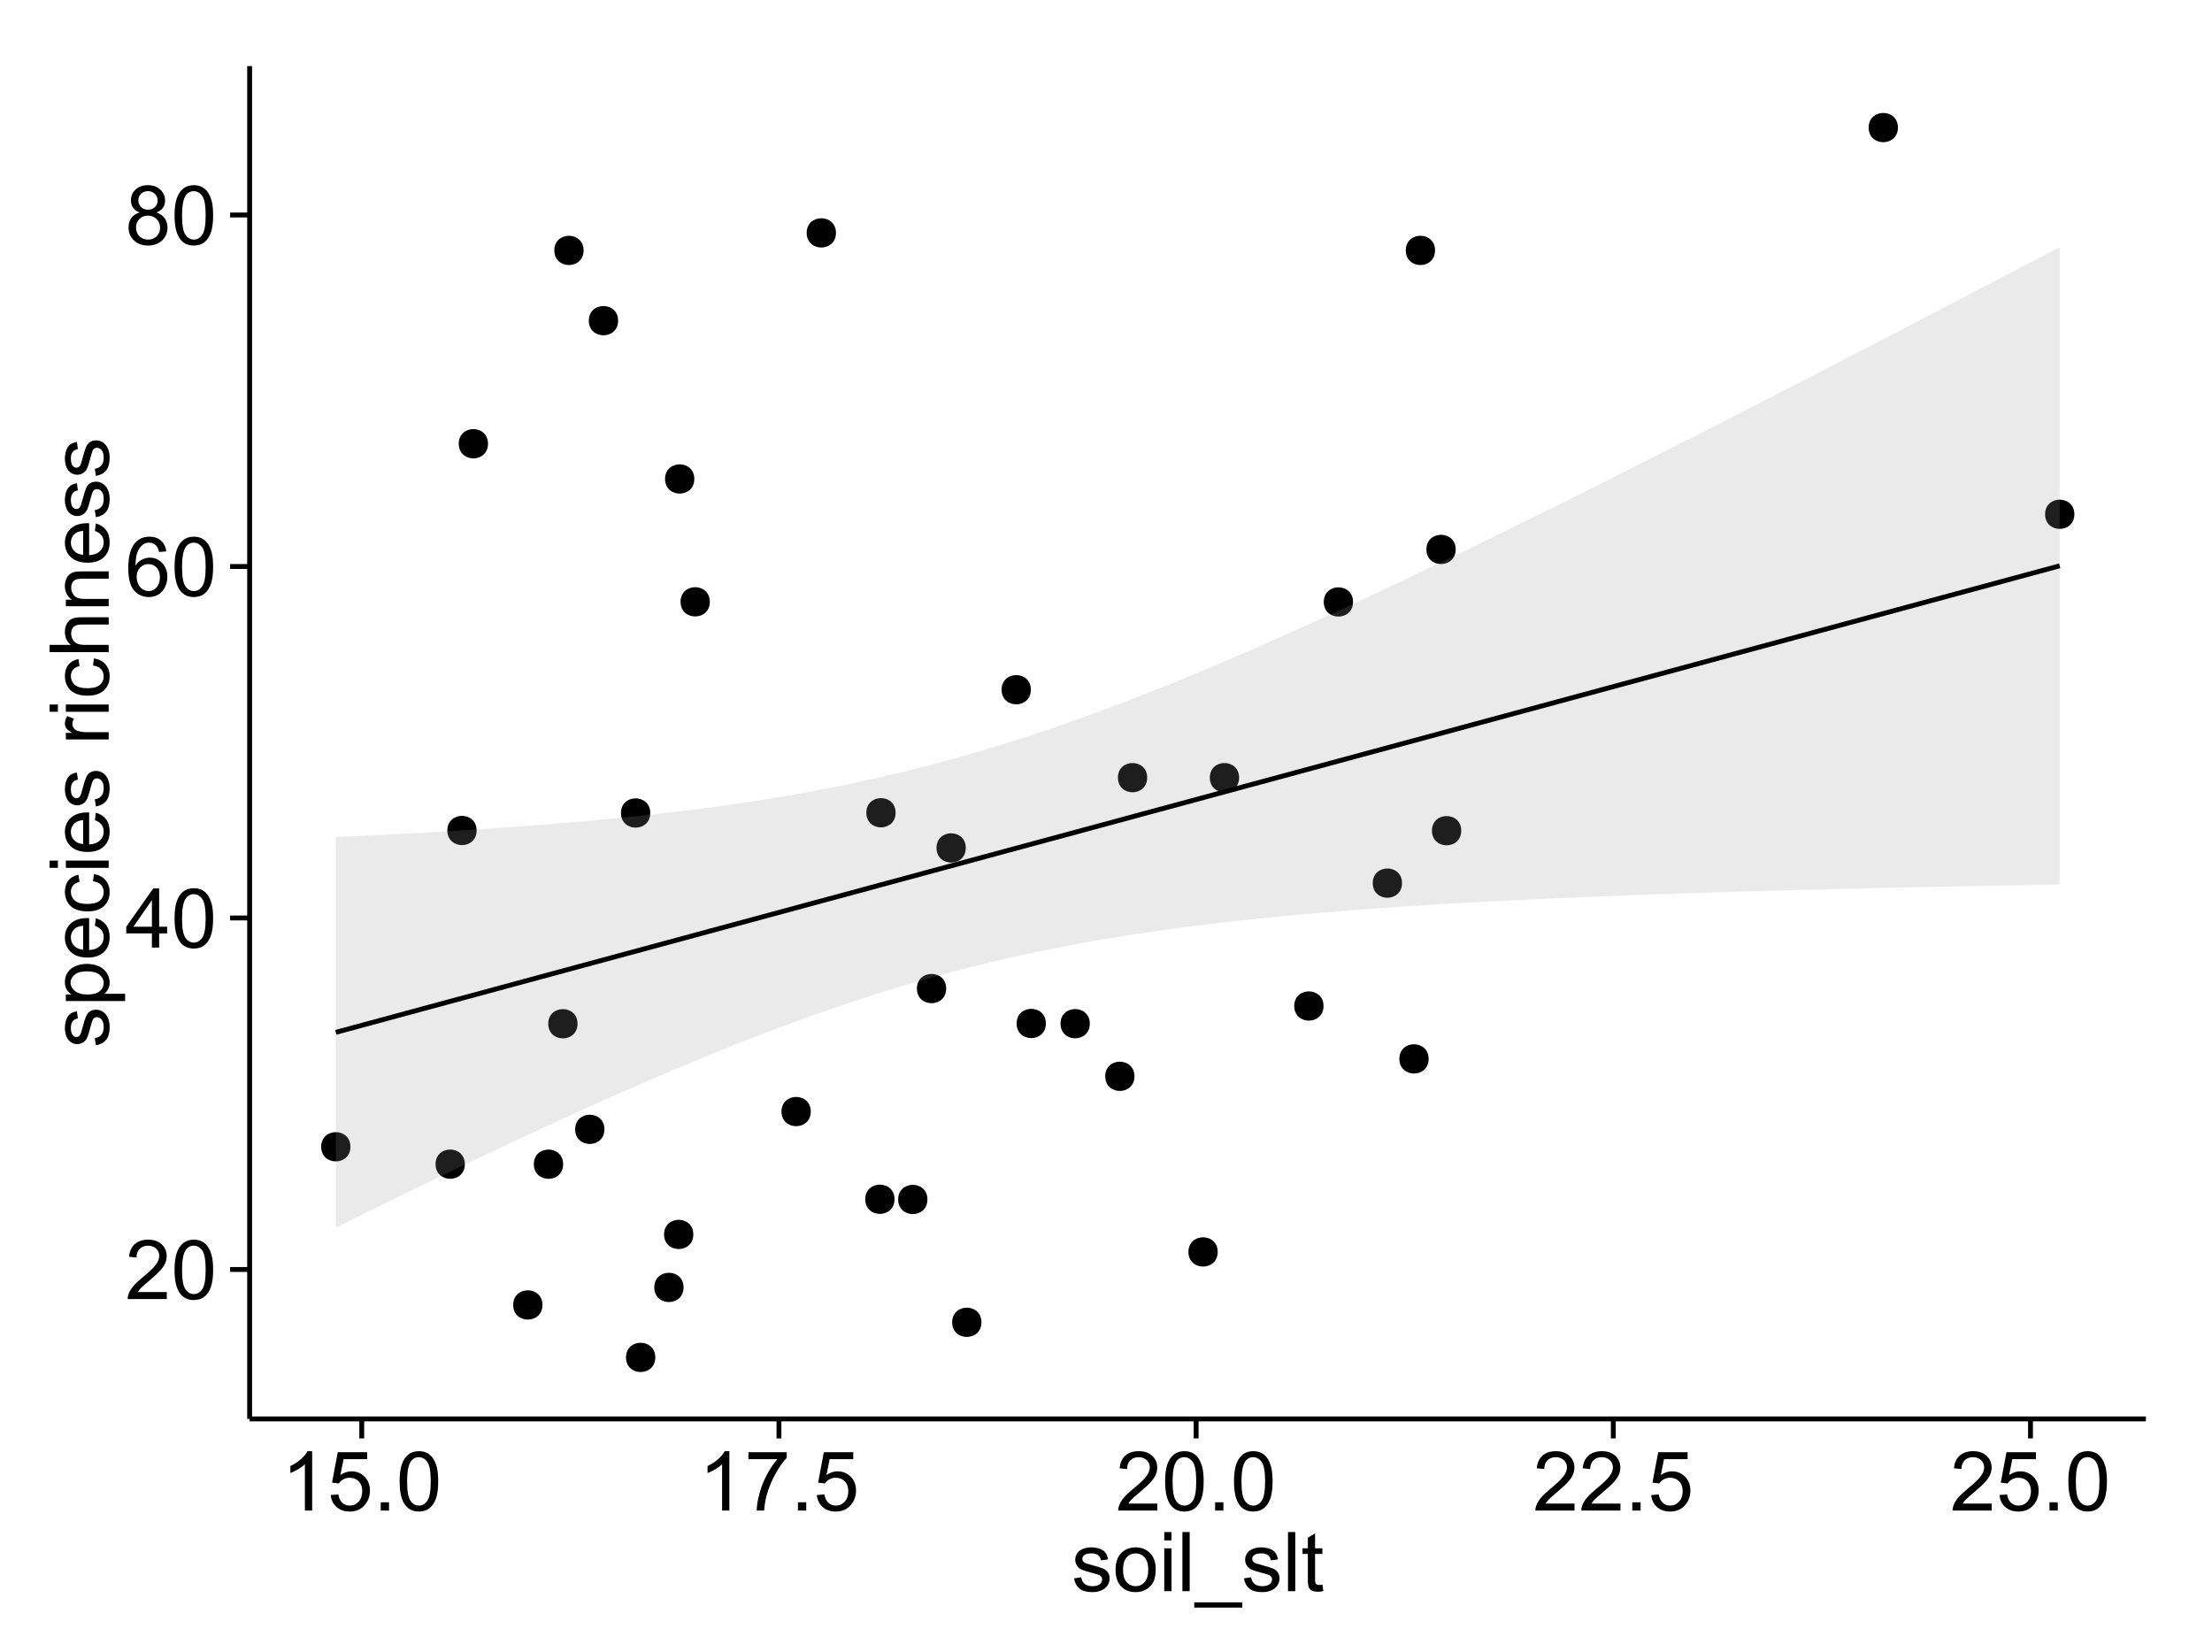<?xml version="1.0" encoding="UTF-8"?>
<svg xmlns="http://www.w3.org/2000/svg" xmlns:xlink="http://www.w3.org/1999/xlink" width="482pt" height="360pt" viewBox="0 0 482 360" version="1.1">
<defs>
<g>
<symbol overflow="visible" id="glyph0-0">
<path style="stroke:none;" d="M 9.062 -1.52 L 9.062 0 L 0.547 0 C 0.531 -0.379 0.594 -0.742 0.73 -1.098 C 0.945 -1.676 1.293 -2.25 1.77 -2.812 C 2.246 -3.375 2.934 -4.023 3.84 -4.766 C 5.238 -5.906 6.188 -6.816 6.68 -7.492 C 7.172 -8.16 7.418 -8.793 7.418 -9.395 C 7.418 -10.02 7.191 -10.551 6.746 -10.98 C 6.293 -11.41 5.711 -11.625 4.992 -11.629 C 4.23 -11.625 3.621 -11.395 3.164 -10.941 C 2.703 -10.48 2.469 -9.848 2.469 -9.043 L 0.844 -9.211 C 0.953 -10.422 1.371 -11.344 2.102 -11.984 C 2.824 -12.617 3.801 -12.938 5.027 -12.938 C 6.262 -12.938 7.238 -12.594 7.961 -11.91 C 8.68 -11.223 9.039 -10.371 9.043 -9.359 C 9.039 -8.84 8.934 -8.336 8.727 -7.84 C 8.512 -7.34 8.164 -6.812 7.676 -6.266 C 7.188 -5.711 6.375 -4.957 5.238 -4 C 4.285 -3.199 3.676 -2.66 3.41 -2.379 C 3.141 -2.094 2.918 -1.805 2.742 -1.52 Z M 9.062 -1.52 "/>
</symbol>
<symbol overflow="visible" id="glyph0-1">
<path style="stroke:none;" d="M 0.746 -6.355 C 0.742 -7.875 0.898 -9.102 1.215 -10.031 C 1.527 -10.961 1.996 -11.676 2.613 -12.18 C 3.23 -12.684 4.008 -12.938 4.949 -12.938 C 5.637 -12.938 6.242 -12.797 6.766 -12.52 C 7.285 -12.238 7.715 -11.836 8.059 -11.316 C 8.395 -10.789 8.664 -10.152 8.859 -9.398 C 9.051 -8.645 9.145 -7.629 9.148 -6.355 C 9.145 -4.84 8.992 -3.617 8.684 -2.691 C 8.371 -1.762 7.906 -1.047 7.289 -0.539 C 6.672 -0.035 5.891 0.215 4.949 0.219 C 3.703 0.215 2.727 -0.227 2.023 -1.117 C 1.168 -2.188 0.742 -3.934 0.746 -6.355 Z M 2.375 -6.355 C 2.371 -4.234 2.621 -2.824 3.117 -2.129 C 3.609 -1.426 4.219 -1.078 4.949 -1.082 C 5.672 -1.078 6.281 -1.43 6.781 -2.137 C 7.273 -2.836 7.523 -4.242 7.523 -6.355 C 7.523 -8.473 7.273 -9.883 6.781 -10.582 C 6.281 -11.277 5.664 -11.625 4.93 -11.629 C 4.199 -11.625 3.621 -11.316 3.191 -10.703 C 2.645 -9.918 2.371 -8.469 2.375 -6.355 Z M 2.375 -6.355 "/>
</symbol>
<symbol overflow="visible" id="glyph0-2">
<path style="stroke:none;" d="M 5.82 0 L 5.82 -3.086 L 0.227 -3.086 L 0.227 -4.535 L 6.109 -12.883 L 7.398 -12.883 L 7.398 -4.535 L 9.141 -4.535 L 9.141 -3.086 L 7.398 -3.086 L 7.398 0 Z M 5.82 -4.535 L 5.82 -10.344 L 1.785 -4.535 Z M 5.82 -4.535 "/>
</symbol>
<symbol overflow="visible" id="glyph0-3">
<path style="stroke:none;" d="M 8.957 -9.73 L 7.383 -9.605 C 7.242 -10.223 7.043 -10.676 6.785 -10.961 C 6.355 -11.41 5.828 -11.637 5.203 -11.637 C 4.695 -11.637 4.25 -11.496 3.875 -11.215 C 3.375 -10.852 2.984 -10.32 2.695 -9.625 C 2.406 -8.926 2.258 -7.934 2.25 -6.645 C 2.629 -7.223 3.094 -7.652 3.645 -7.938 C 4.195 -8.215 4.773 -8.355 5.379 -8.359 C 6.434 -8.355 7.328 -7.969 8.07 -7.195 C 8.809 -6.418 9.18 -5.414 9.184 -4.184 C 9.18 -3.371 9.008 -2.617 8.66 -1.926 C 8.312 -1.23 7.832 -0.699 7.227 -0.332 C 6.613 0.035 5.922 0.215 5.148 0.219 C 3.828 0.215 2.754 -0.266 1.922 -1.234 C 1.09 -2.199 0.672 -3.797 0.676 -6.031 C 0.672 -8.516 1.133 -10.328 2.055 -11.461 C 2.855 -12.445 3.938 -12.938 5.301 -12.938 C 6.312 -12.938 7.141 -12.652 7.789 -12.086 C 8.434 -11.516 8.824 -10.73 8.957 -9.73 Z M 2.496 -4.176 C 2.496 -3.629 2.609 -3.105 2.844 -2.609 C 3.07 -2.109 3.395 -1.73 3.812 -1.473 C 4.227 -1.207 4.664 -1.078 5.125 -1.082 C 5.789 -1.078 6.363 -1.348 6.844 -1.891 C 7.324 -2.426 7.562 -3.156 7.566 -4.086 C 7.562 -4.973 7.328 -5.676 6.855 -6.191 C 6.379 -6.703 5.781 -6.961 5.062 -6.961 C 4.348 -6.961 3.738 -6.703 3.242 -6.191 C 2.742 -5.676 2.496 -5.004 2.496 -4.176 Z M 2.496 -4.176 "/>
</symbol>
<symbol overflow="visible" id="glyph0-4">
<path style="stroke:none;" d="M 3.18 -6.988 C 2.52 -7.227 2.035 -7.57 1.723 -8.016 C 1.406 -8.461 1.246 -8.992 1.25 -9.617 C 1.246 -10.551 1.582 -11.34 2.258 -11.98 C 2.93 -12.617 3.828 -12.938 4.949 -12.938 C 6.07 -12.938 6.977 -12.609 7.664 -11.957 C 8.348 -11.301 8.688 -10.504 8.691 -9.57 C 8.688 -8.969 8.531 -8.449 8.219 -8.012 C 7.902 -7.566 7.426 -7.227 6.793 -6.988 C 7.582 -6.727 8.184 -6.309 8.598 -5.738 C 9.008 -5.16 9.215 -4.477 9.219 -3.684 C 9.215 -2.578 8.828 -1.652 8.051 -0.906 C 7.27 -0.156 6.242 0.215 4.977 0.219 C 3.699 0.215 2.676 -0.156 1.898 -0.91 C 1.117 -1.66 0.727 -2.602 0.73 -3.727 C 0.727 -4.562 0.938 -5.262 1.367 -5.832 C 1.789 -6.395 2.395 -6.781 3.18 -6.988 Z M 2.867 -9.668 C 2.863 -9.059 3.059 -8.559 3.453 -8.172 C 3.844 -7.785 4.355 -7.594 4.984 -7.594 C 5.59 -7.594 6.09 -7.785 6.48 -8.168 C 6.871 -8.551 7.066 -9.02 7.066 -9.578 C 7.066 -10.156 6.863 -10.645 6.465 -11.043 C 6.059 -11.438 5.559 -11.637 4.965 -11.637 C 4.359 -11.637 3.859 -11.441 3.465 -11.055 C 3.062 -10.668 2.863 -10.207 2.867 -9.668 Z M 2.355 -3.719 C 2.355 -3.262 2.461 -2.824 2.676 -2.406 C 2.887 -1.98 3.203 -1.652 3.629 -1.426 C 4.047 -1.191 4.504 -1.078 4.992 -1.082 C 5.746 -1.078 6.367 -1.32 6.863 -1.809 C 7.352 -2.293 7.598 -2.91 7.602 -3.664 C 7.598 -4.422 7.344 -5.055 6.84 -5.555 C 6.332 -6.051 5.699 -6.297 4.938 -6.301 C 4.191 -6.297 3.574 -6.051 3.09 -5.562 C 2.598 -5.066 2.355 -4.453 2.355 -3.719 Z M 2.355 -3.719 "/>
</symbol>
<symbol overflow="visible" id="glyph0-5">
<path style="stroke:none;" d="M 6.707 0 L 5.125 0 L 5.125 -10.082 C 4.742 -9.715 4.242 -9.352 3.625 -8.988 C 3.004 -8.625 2.449 -8.352 1.961 -8.172 L 1.961 -9.703 C 2.844 -10.117 3.617 -10.621 4.281 -11.215 C 4.941 -11.805 5.41 -12.379 5.688 -12.938 L 6.707 -12.938 Z M 6.707 0 "/>
</symbol>
<symbol overflow="visible" id="glyph0-6">
<path style="stroke:none;" d="M 0.746 -3.375 L 2.406 -3.516 C 2.527 -2.707 2.812 -2.098 3.266 -1.691 C 3.711 -1.281 4.254 -1.078 4.887 -1.082 C 5.648 -1.078 6.293 -1.363 6.82 -1.941 C 7.344 -2.512 7.605 -3.273 7.609 -4.227 C 7.605 -5.125 7.352 -5.84 6.848 -6.363 C 6.34 -6.883 5.676 -7.141 4.859 -7.145 C 4.344 -7.141 3.887 -7.027 3.48 -6.797 C 3.07 -6.566 2.746 -6.266 2.516 -5.898 L 1.027 -6.09 L 2.277 -12.711 L 8.684 -12.711 L 8.684 -11.195 L 3.543 -11.195 L 2.848 -7.734 C 3.621 -8.273 4.43 -8.543 5.281 -8.543 C 6.402 -8.543 7.352 -8.152 8.129 -7.371 C 8.898 -6.59 9.285 -5.586 9.289 -4.367 C 9.285 -3.195 8.945 -2.188 8.27 -1.344 C 7.441 -0.301 6.316 0.215 4.887 0.219 C 3.715 0.215 2.758 -0.109 2.016 -0.766 C 1.273 -1.418 0.848 -2.289 0.746 -3.375 Z M 0.746 -3.375 "/>
</symbol>
<symbol overflow="visible" id="glyph0-7">
<path style="stroke:none;" d="M 1.633 0 L 1.633 -1.801 L 3.438 -1.801 L 3.438 0 Z M 1.633 0 "/>
</symbol>
<symbol overflow="visible" id="glyph0-8">
<path style="stroke:none;" d="M 0.852 -11.195 L 0.852 -12.719 L 9.195 -12.719 L 9.195 -11.488 C 8.367 -10.613 7.555 -9.453 6.754 -8.008 C 5.945 -6.559 5.324 -5.07 4.887 -3.543 C 4.57 -2.461 4.367 -1.281 4.281 0 L 2.656 0 C 2.668 -1.012 2.867 -2.234 3.25 -3.672 C 3.629 -5.105 4.176 -6.492 4.891 -7.828 C 5.602 -9.16 6.359 -10.281 7.164 -11.195 Z M 0.852 -11.195 "/>
</symbol>
<symbol overflow="visible" id="glyph0-9">
<path style="stroke:none;" d="M 0.555 -2.785 L 2.117 -3.031 C 2.203 -2.402 2.449 -1.922 2.852 -1.59 C 3.25 -1.254 3.812 -1.09 4.535 -1.09 C 5.262 -1.09 5.801 -1.234 6.152 -1.531 C 6.504 -1.824 6.68 -2.172 6.68 -2.574 C 6.68 -2.926 6.523 -3.207 6.215 -3.418 C 5.996 -3.555 5.457 -3.734 4.598 -3.953 C 3.434 -4.246 2.629 -4.5 2.184 -4.715 C 1.734 -4.926 1.395 -5.223 1.164 -5.602 C 0.93 -5.98 0.812 -6.398 0.816 -6.855 C 0.812 -7.27 0.91 -7.652 1.102 -8.012 C 1.293 -8.363 1.551 -8.66 1.883 -8.895 C 2.125 -9.074 2.461 -9.227 2.887 -9.355 C 3.309 -9.48 3.766 -9.543 4.254 -9.547 C 4.984 -9.543 5.625 -9.438 6.184 -9.23 C 6.734 -9.016 7.145 -8.73 7.41 -8.371 C 7.672 -8.008 7.852 -7.527 7.953 -6.926 L 6.406 -6.715 C 6.332 -7.195 6.129 -7.57 5.793 -7.84 C 5.453 -8.105 4.977 -8.238 4.367 -8.242 C 3.637 -8.238 3.121 -8.117 2.812 -7.883 C 2.5 -7.641 2.344 -7.359 2.348 -7.039 C 2.344 -6.832 2.406 -6.648 2.539 -6.484 C 2.664 -6.312 2.867 -6.172 3.148 -6.062 C 3.301 -6.004 3.766 -5.871 4.543 -5.66 C 5.66 -5.359 6.441 -5.113 6.887 -4.926 C 7.324 -4.734 7.672 -4.457 7.926 -4.094 C 8.176 -3.73 8.301 -3.281 8.305 -2.742 C 8.301 -2.215 8.148 -1.719 7.844 -1.254 C 7.535 -0.785 7.09 -0.422 6.512 -0.172 C 5.926 0.086 5.27 0.211 4.543 0.211 C 3.328 0.211 2.406 -0.039 1.77 -0.543 C 1.133 -1.047 0.727 -1.793 0.555 -2.785 Z M 0.555 -2.785 "/>
</symbol>
<symbol overflow="visible" id="glyph0-10">
<path style="stroke:none;" d="M 0.598 -4.668 C 0.598 -6.391 1.078 -7.672 2.039 -8.508 C 2.84 -9.199 3.816 -9.543 4.977 -9.547 C 6.254 -9.543 7.305 -9.125 8.121 -8.285 C 8.934 -7.441 9.34 -6.277 9.344 -4.797 C 9.34 -3.594 9.16 -2.648 8.801 -1.961 C 8.441 -1.27 7.914 -0.734 7.227 -0.359 C 6.535 0.023 5.785 0.211 4.977 0.211 C 3.664 0.211 2.609 -0.207 1.805 -1.047 C 1 -1.883 0.598 -3.09 0.598 -4.668 Z M 2.223 -4.668 C 2.219 -3.469 2.48 -2.574 3.004 -1.98 C 3.523 -1.387 4.18 -1.09 4.977 -1.09 C 5.758 -1.09 6.41 -1.387 6.934 -1.984 C 7.453 -2.582 7.715 -3.492 7.719 -4.719 C 7.715 -5.871 7.453 -6.746 6.93 -7.344 C 6.402 -7.934 5.75 -8.23 4.977 -8.234 C 4.18 -8.23 3.523 -7.938 3.004 -7.348 C 2.48 -6.754 2.219 -5.859 2.223 -4.668 Z M 2.223 -4.668 "/>
</symbol>
<symbol overflow="visible" id="glyph0-11">
<path style="stroke:none;" d="M 1.195 -11.066 L 1.195 -12.883 L 2.777 -12.883 L 2.777 -11.066 Z M 1.195 0 L 1.195 -9.336 L 2.777 -9.336 L 2.777 0 Z M 1.195 0 "/>
</symbol>
<symbol overflow="visible" id="glyph0-12">
<path style="stroke:none;" d="M 1.152 0 L 1.152 -12.883 L 2.734 -12.883 L 2.734 0 Z M 1.152 0 "/>
</symbol>
<symbol overflow="visible" id="glyph0-13">
<path style="stroke:none;" d="M -0.273 3.578 L -0.273 2.434 L 10.211 2.434 L 10.211 3.578 Z M -0.273 3.578 "/>
</symbol>
<symbol overflow="visible" id="glyph0-14">
<path style="stroke:none;" d="M 4.641 -1.414 L 4.867 -0.016 C 4.422 0.078 4.023 0.121 3.672 0.125 C 3.098 0.121 2.652 0.035 2.336 -0.148 C 2.02 -0.328 1.797 -0.566 1.668 -0.863 C 1.539 -1.156 1.477 -1.781 1.477 -2.734 L 1.477 -8.102 L 0.316 -8.102 L 0.316 -9.336 L 1.477 -9.336 L 1.477 -11.645 L 3.051 -12.594 L 3.051 -9.336 L 4.641 -9.336 L 4.641 -8.102 L 3.051 -8.102 L 3.051 -2.645 C 3.047 -2.191 3.074 -1.902 3.133 -1.773 C 3.188 -1.645 3.277 -1.543 3.406 -1.465 C 3.527 -1.387 3.707 -1.348 3.945 -1.352 C 4.117 -1.348 4.352 -1.367 4.641 -1.414 Z M 4.641 -1.414 "/>
</symbol>
<symbol overflow="visible" id="glyph1-0">
<path style="stroke:none;" d="M -2.785 -0.555 L -3.031 -2.117 C -2.402 -2.203 -1.922 -2.449 -1.59 -2.852 C -1.254 -3.25 -1.09 -3.812 -1.09 -4.535 C -1.09 -5.262 -1.234 -5.801 -1.531 -6.152 C -1.824 -6.504 -2.172 -6.68 -2.574 -6.68 C -2.926 -6.68 -3.207 -6.523 -3.418 -6.215 C -3.555 -5.996 -3.734 -5.457 -3.953 -4.598 C -4.246 -3.434 -4.5 -2.629 -4.715 -2.184 C -4.926 -1.734 -5.223 -1.395 -5.602 -1.164 C -5.98 -0.93 -6.398 -0.812 -6.855 -0.816 C -7.27 -0.812 -7.652 -0.91 -8.012 -1.102 C -8.363 -1.293 -8.66 -1.551 -8.895 -1.883 C -9.074 -2.125 -9.227 -2.461 -9.355 -2.887 C -9.48 -3.309 -9.543 -3.766 -9.547 -4.254 C -9.543 -4.984 -9.438 -5.625 -9.23 -6.184 C -9.016 -6.734 -8.73 -7.145 -8.371 -7.41 C -8.008 -7.672 -7.527 -7.852 -6.926 -7.953 L -6.715 -6.406 C -7.195 -6.332 -7.57 -6.129 -7.84 -5.797 C -8.105 -5.457 -8.238 -4.98 -8.242 -4.367 C -8.238 -3.637 -8.117 -3.121 -7.883 -2.812 C -7.641 -2.5 -7.359 -2.344 -7.039 -2.348 C -6.832 -2.344 -6.648 -2.406 -6.484 -2.539 C -6.312 -2.664 -6.172 -2.867 -6.062 -3.148 C -6.004 -3.301 -5.871 -3.766 -5.66 -4.543 C -5.359 -5.66 -5.113 -6.441 -4.926 -6.887 C -4.734 -7.324 -4.457 -7.672 -4.094 -7.926 C -3.73 -8.176 -3.281 -8.301 -2.742 -8.305 C -2.211 -8.301 -1.711 -8.148 -1.25 -7.844 C -0.781 -7.535 -0.422 -7.09 -0.172 -6.512 C 0.086 -5.926 0.211 -5.27 0.211 -4.543 C 0.211 -3.328 -0.039 -2.406 -0.543 -1.77 C -1.047 -1.133 -1.793 -0.727 -2.785 -0.555 Z M -2.785 -0.555 "/>
</symbol>
<symbol overflow="visible" id="glyph1-1">
<path style="stroke:none;" d="M 3.578 -1.188 L -9.336 -1.188 L -9.336 -2.629 L -8.121 -2.629 C -8.594 -2.965 -8.949 -3.348 -9.188 -3.777 C -9.426 -4.203 -9.543 -4.723 -9.547 -5.336 C -9.543 -6.129 -9.34 -6.832 -8.93 -7.445 C -8.516 -8.051 -7.934 -8.512 -7.191 -8.824 C -6.441 -9.133 -5.625 -9.285 -4.738 -9.289 C -3.781 -9.285 -2.922 -9.113 -2.156 -8.773 C -1.391 -8.43 -0.805 -7.934 -0.398 -7.281 C 0.008 -6.625 0.211 -5.938 0.211 -5.219 C 0.211 -4.691 0.102 -4.219 -0.121 -3.801 C -0.344 -3.379 -0.625 -3.035 -0.965 -2.77 L 3.578 -2.77 Z M -4.613 -2.621 C -3.41 -2.613 -2.523 -2.855 -1.949 -3.348 C -1.375 -3.832 -1.09 -4.422 -1.09 -5.117 C -1.09 -5.816 -1.387 -6.418 -1.98 -6.922 C -2.574 -7.418 -3.496 -7.668 -4.746 -7.672 C -5.934 -7.668 -6.824 -7.426 -7.418 -6.938 C -8.008 -6.449 -8.301 -5.863 -8.305 -5.188 C -8.301 -4.508 -7.988 -3.914 -7.359 -3.398 C -6.727 -2.879 -5.809 -2.617 -4.613 -2.621 Z M -4.613 -2.621 "/>
</symbol>
<symbol overflow="visible" id="glyph1-2">
<path style="stroke:none;" d="M -3.004 -7.578 L -2.805 -9.211 C -1.848 -8.953 -1.105 -8.473 -0.578 -7.777 C -0.051 -7.078 0.211 -6.188 0.211 -5.105 C 0.211 -3.738 -0.207 -2.656 -1.051 -1.859 C -1.887 -1.055 -3.066 -0.656 -4.586 -0.66 C -6.156 -0.656 -7.375 -1.059 -8.246 -1.871 C -9.109 -2.676 -9.543 -3.727 -9.547 -5.02 C -9.543 -6.266 -9.117 -7.285 -8.27 -8.078 C -7.418 -8.867 -6.223 -9.262 -4.684 -9.266 C -4.586 -9.262 -4.445 -9.258 -4.262 -9.254 L -4.262 -2.293 C -3.234 -2.348 -2.449 -2.641 -1.906 -3.164 C -1.359 -3.684 -1.09 -4.332 -1.09 -5.117 C -1.09 -5.691 -1.242 -6.188 -1.547 -6.598 C -1.852 -7.008 -2.336 -7.332 -3.004 -7.578 Z M -5.562 -2.383 L -5.562 -7.594 C -6.344 -7.523 -6.934 -7.324 -7.328 -6.996 C -7.934 -6.492 -8.238 -5.836 -8.242 -5.035 C -8.238 -4.305 -7.996 -3.695 -7.512 -3.203 C -7.027 -2.707 -6.375 -2.434 -5.562 -2.383 Z M -5.562 -2.383 "/>
</symbol>
<symbol overflow="visible" id="glyph1-3">
<path style="stroke:none;" d="M -3.418 -7.277 L -3.215 -8.832 C -2.141 -8.66 -1.301 -8.227 -0.699 -7.527 C -0.09 -6.824 0.211 -5.965 0.211 -4.949 C 0.211 -3.668 -0.203 -2.641 -1.039 -1.867 C -1.871 -1.09 -3.07 -0.703 -4.633 -0.703 C -5.637 -0.703 -6.52 -0.867 -7.277 -1.203 C -8.031 -1.535 -8.598 -2.047 -8.977 -2.73 C -9.355 -3.41 -9.543 -4.152 -9.547 -4.957 C -9.543 -5.969 -9.289 -6.797 -8.777 -7.441 C -8.262 -8.086 -7.531 -8.5 -6.59 -8.684 L -6.355 -7.145 C -6.98 -6.996 -7.453 -6.738 -7.77 -6.367 C -8.082 -5.992 -8.238 -5.543 -8.242 -5.02 C -8.238 -4.219 -7.953 -3.57 -7.387 -3.074 C -6.812 -2.574 -5.91 -2.324 -4.676 -2.328 C -3.422 -2.324 -2.508 -2.566 -1.941 -3.047 C -1.371 -3.527 -1.09 -4.152 -1.09 -4.93 C -1.09 -5.547 -1.277 -6.066 -1.66 -6.484 C -2.035 -6.898 -2.621 -7.164 -3.418 -7.277 Z M -3.418 -7.277 "/>
</symbol>
<symbol overflow="visible" id="glyph1-4">
<path style="stroke:none;" d="M -11.066 -1.195 L -12.883 -1.195 L -12.883 -2.777 L -11.066 -2.777 Z M 0 -1.195 L -9.336 -1.195 L -9.336 -2.777 L 0 -2.777 Z M 0 -1.195 "/>
</symbol>
<symbol overflow="visible" id="glyph1-5">
<path style="stroke:none;" d=""/>
</symbol>
<symbol overflow="visible" id="glyph1-6">
<path style="stroke:none;" d="M 0 -1.168 L -9.336 -1.168 L -9.336 -2.594 L -7.918 -2.594 C -8.578 -2.953 -9.016 -3.289 -9.23 -3.598 C -9.438 -3.906 -9.543 -4.242 -9.547 -4.613 C -9.543 -5.145 -9.375 -5.688 -9.035 -6.242 L -7.566 -5.695 C -7.793 -5.309 -7.91 -4.922 -7.91 -4.535 C -7.91 -4.188 -7.805 -3.875 -7.598 -3.602 C -7.387 -3.324 -7.098 -3.129 -6.734 -3.016 C -6.168 -2.836 -5.555 -2.746 -4.887 -2.75 L 0 -2.75 Z M 0 -1.168 "/>
</symbol>
<symbol overflow="visible" id="glyph1-7">
<path style="stroke:none;" d="M 0 -1.188 L -12.883 -1.188 L -12.883 -2.77 L -8.262 -2.77 C -9.117 -3.504 -9.543 -4.434 -9.547 -5.562 C -9.543 -6.25 -9.406 -6.852 -9.137 -7.363 C -8.859 -7.871 -8.484 -8.234 -8.004 -8.457 C -7.523 -8.676 -6.824 -8.789 -5.914 -8.789 L 0 -8.789 L 0 -7.207 L -5.914 -7.207 C -6.703 -7.207 -7.281 -7.035 -7.641 -6.691 C -8 -6.348 -8.18 -5.863 -8.184 -5.238 C -8.18 -4.77 -8.059 -4.328 -7.816 -3.914 C -7.574 -3.5 -7.242 -3.203 -6.828 -3.031 C -6.406 -2.852 -5.832 -2.766 -5.105 -2.77 L 0 -2.77 Z M 0 -1.188 "/>
</symbol>
<symbol overflow="visible" id="glyph1-8">
<path style="stroke:none;" d="M 0 -1.188 L -9.336 -1.188 L -9.336 -2.609 L -8.008 -2.609 C -9.031 -3.293 -9.543 -4.285 -9.547 -5.582 C -9.543 -6.141 -9.441 -6.656 -9.242 -7.133 C -9.035 -7.602 -8.77 -7.957 -8.445 -8.191 C -8.113 -8.426 -7.727 -8.59 -7.277 -8.684 C -6.98 -8.742 -6.465 -8.77 -5.738 -8.773 L 0 -8.773 L 0 -7.188 L -5.68 -7.188 C -6.32 -7.184 -6.801 -7.121 -7.121 -7.004 C -7.438 -6.879 -7.695 -6.66 -7.887 -6.348 C -8.074 -6.031 -8.168 -5.664 -8.172 -5.246 C -8.168 -4.57 -7.953 -3.992 -7.531 -3.504 C -7.102 -3.012 -6.293 -2.766 -5.098 -2.77 L 0 -2.77 Z M 0 -1.188 "/>
</symbol>
</g>
<clipPath id="clip1">
  <path d="M 54.395 14.398 L 468.602 14.398 L 468.602 310.164 L 54.395 310.164 Z M 54.395 14.398 "/>
</clipPath>
</defs>
<g id="surface626">
<rect x="0" y="0" width="482" height="360" style="fill:rgb(100%,100%,100%);fill-opacity:1;stroke:none;"/>
<rect x="0" y="0" width="482" height="360" style="fill:rgb(100%,100%,100%);fill-opacity:1;stroke:none;"/>
<path style="fill:none;stroke-width:1.063;stroke-linecap:round;stroke-linejoin:round;stroke:rgb(100%,100%,100%);stroke-opacity:1;stroke-miterlimit:10;" d="M 0 360 L 482 360 L 482 0 L 0 0 Z M 0 360 "/>
<g clip-path="url(#clip1)" clip-rule="nonzero">
<path style=" stroke:none;fill-rule:nonzero;fill:rgb(100%,100%,100%);fill-opacity:1;" d="M 54.395 309.168 L 467.602 309.168 L 467.602 14.402 L 54.395 14.402 Z M 54.395 309.168 "/>
<path style=" stroke:none;fill-rule:nonzero;fill:rgb(0%,0%,0%);fill-opacity:1;" d="M 102.793 180.953 C 102.793 183.789 98.539 183.789 98.539 180.953 C 98.539 178.121 102.793 178.121 102.793 180.953 "/>
<path style=" stroke:none;fill-rule:nonzero;fill:rgb(0%,0%,0%);fill-opacity:1;" d="M 287.336 219.199 C 287.336 222.035 283.082 222.035 283.082 219.199 C 283.082 216.367 287.336 216.367 287.336 219.199 "/>
<path style=" stroke:none;fill-rule:nonzero;fill:rgb(0%,0%,0%);fill-opacity:1;" d="M 264.277 272.785 C 264.277 275.621 260.023 275.621 260.023 272.785 C 260.023 269.949 264.277 269.949 264.277 272.785 "/>
<path style=" stroke:none;fill-rule:nonzero;fill:rgb(0%,0%,0%);fill-opacity:1;" d="M 248.91 169.445 C 248.91 172.281 244.66 172.281 244.66 169.445 C 244.66 166.613 248.91 166.613 248.91 169.445 "/>
<path style=" stroke:none;fill-rule:nonzero;fill:rgb(0%,0%,0%);fill-opacity:1;" d="M 316.137 119.711 C 316.137 122.547 311.883 122.547 311.883 119.711 C 311.883 116.875 316.137 116.875 316.137 119.711 "/>
<path style=" stroke:none;fill-rule:nonzero;fill:rgb(0%,0%,0%);fill-opacity:1;" d="M 209.383 184.758 C 209.383 187.594 205.129 187.594 205.129 184.758 C 205.129 181.922 209.383 181.922 209.383 184.758 "/>
<path style=" stroke:none;fill-rule:nonzero;fill:rgb(0%,0%,0%);fill-opacity:1;" d="M 126.102 54.562 C 126.102 57.398 121.852 57.398 121.852 54.562 C 121.852 51.73 126.102 51.73 126.102 54.562 "/>
<path style=" stroke:none;fill-rule:nonzero;fill:rgb(0%,0%,0%);fill-opacity:1;" d="M 150.23 104.359 C 150.23 107.195 145.977 107.195 145.977 104.359 C 145.977 101.527 150.23 101.527 150.23 104.359 "/>
<path style=" stroke:none;fill-rule:nonzero;fill:rgb(0%,0%,0%);fill-opacity:1;" d="M 226.84 223.008 C 226.84 225.84 222.59 225.84 222.59 223.008 C 222.59 220.172 226.84 220.172 226.84 223.008 "/>
<path style=" stroke:none;fill-rule:nonzero;fill:rgb(0%,0%,0%);fill-opacity:1;" d="M 310.238 230.723 C 310.238 233.555 305.988 233.555 305.988 230.723 C 305.988 227.887 310.238 227.887 310.238 230.723 "/>
<path style=" stroke:none;fill-rule:nonzero;fill:rgb(0%,0%,0%);fill-opacity:1;" d="M 153.605 131.133 C 153.605 133.965 149.355 133.965 149.355 131.133 C 149.355 128.297 153.605 128.297 153.605 131.133 "/>
<path style=" stroke:none;fill-rule:nonzero;fill:rgb(0%,0%,0%);fill-opacity:1;" d="M 268.938 169.445 C 268.938 172.281 264.684 172.281 264.684 169.445 C 264.684 166.609 268.938 166.609 268.938 169.445 "/>
<path style=" stroke:none;fill-rule:nonzero;fill:rgb(0%,0%,0%);fill-opacity:1;" d="M 317.344 181 C 317.344 183.836 313.09 183.836 313.09 181 C 313.09 178.164 317.344 178.164 317.344 181 "/>
<path style=" stroke:none;fill-rule:nonzero;fill:rgb(0%,0%,0%);fill-opacity:1;" d="M 105.273 96.684 C 105.273 99.52 101.023 99.52 101.023 96.684 C 101.023 93.848 105.273 93.848 105.273 96.684 "/>
<path style=" stroke:none;fill-rule:nonzero;fill:rgb(0%,0%,0%);fill-opacity:1;" d="M 133.621 69.871 C 133.621 72.707 129.367 72.707 129.367 69.871 C 129.367 67.035 133.621 67.035 133.621 69.871 "/>
<path style=" stroke:none;fill-rule:nonzero;fill:rgb(0%,0%,0%);fill-opacity:1;" d="M 124.781 223.066 C 124.781 225.902 120.527 225.902 120.527 223.066 C 120.527 220.23 124.781 220.23 124.781 223.066 "/>
<path style=" stroke:none;fill-rule:nonzero;fill:rgb(0%,0%,0%);fill-opacity:1;" d="M 130.645 246.074 C 130.645 248.906 126.395 248.906 126.395 246.074 C 126.395 243.238 130.645 243.238 130.645 246.074 "/>
<path style=" stroke:none;fill-rule:nonzero;fill:rgb(0%,0%,0%);fill-opacity:1;" d="M 311.637 54.562 C 311.637 57.395 307.387 57.395 307.387 54.562 C 307.387 51.727 311.637 51.727 311.637 54.562 "/>
<path style=" stroke:none;fill-rule:nonzero;fill:rgb(0%,0%,0%);fill-opacity:1;" d="M 223.559 150.281 C 223.559 153.117 219.309 153.117 219.309 150.281 C 219.309 147.449 223.559 147.449 223.559 150.281 "/>
<path style=" stroke:none;fill-rule:nonzero;fill:rgb(0%,0%,0%);fill-opacity:1;" d="M 246.141 234.52 C 246.141 237.352 241.891 237.352 241.891 234.52 C 241.891 231.684 246.141 231.684 246.141 234.52 "/>
<path style=" stroke:none;fill-rule:nonzero;fill:rgb(0%,0%,0%);fill-opacity:1;" d="M 293.766 131.16 C 293.766 133.992 289.512 133.992 289.512 131.16 C 289.512 128.324 293.766 128.324 293.766 131.16 "/>
<path style=" stroke:none;fill-rule:nonzero;fill:rgb(0%,0%,0%);fill-opacity:1;" d="M 181.094 50.742 C 181.094 53.578 176.84 53.578 176.84 50.742 C 176.84 47.91 181.094 47.91 181.094 50.742 "/>
<path style=" stroke:none;fill-rule:nonzero;fill:rgb(0%,0%,0%);fill-opacity:1;" d="M 75.301 249.875 C 75.301 252.707 71.051 252.707 71.051 249.875 C 71.051 247.039 75.301 247.039 75.301 249.875 "/>
<path style=" stroke:none;fill-rule:nonzero;fill:rgb(0%,0%,0%);fill-opacity:1;" d="M 141.723 295.77 C 141.723 298.602 137.473 298.602 137.473 295.77 C 137.473 292.934 141.723 292.934 141.723 295.77 "/>
<path style=" stroke:none;fill-rule:nonzero;fill:rgb(0%,0%,0%);fill-opacity:1;" d="M 412.496 27.797 C 412.496 30.633 408.246 30.633 408.246 27.797 C 408.246 24.965 412.496 24.965 412.496 27.797 "/>
<path style=" stroke:none;fill-rule:nonzero;fill:rgb(0%,0%,0%);fill-opacity:1;" d="M 450.945 112.055 C 450.945 114.891 446.691 114.891 446.691 112.055 C 446.691 109.223 450.945 109.223 450.945 112.055 "/>
<path style=" stroke:none;fill-rule:nonzero;fill:rgb(0%,0%,0%);fill-opacity:1;" d="M 175.605 242.203 C 175.605 245.039 171.352 245.039 171.352 242.203 C 171.352 239.367 175.605 239.367 175.605 242.203 "/>
<path style=" stroke:none;fill-rule:nonzero;fill:rgb(0%,0%,0%);fill-opacity:1;" d="M 193.855 261.309 C 193.855 264.145 189.602 264.145 189.602 261.309 C 189.602 258.473 193.855 258.473 193.855 261.309 "/>
<path style=" stroke:none;fill-rule:nonzero;fill:rgb(0%,0%,0%);fill-opacity:1;" d="M 205.109 215.402 C 205.109 218.234 200.859 218.234 200.859 215.402 C 200.859 212.566 205.109 212.566 205.109 215.402 "/>
<path style=" stroke:none;fill-rule:nonzero;fill:rgb(0%,0%,0%);fill-opacity:1;" d="M 121.645 253.668 C 121.645 256.504 117.391 256.504 117.391 253.668 C 117.391 250.836 121.645 250.836 121.645 253.668 "/>
<path style=" stroke:none;fill-rule:nonzero;fill:rgb(0%,0%,0%);fill-opacity:1;" d="M 194.094 177.094 C 194.094 179.926 189.84 179.926 189.84 177.094 C 189.84 174.258 194.094 174.258 194.094 177.094 "/>
<path style=" stroke:none;fill-rule:nonzero;fill:rgb(0%,0%,0%);fill-opacity:1;" d="M 236.406 223.055 C 236.406 225.887 232.156 225.887 232.156 223.055 C 232.156 220.219 236.406 220.219 236.406 223.055 "/>
<path style=" stroke:none;fill-rule:nonzero;fill:rgb(0%,0%,0%);fill-opacity:1;" d="M 100.227 253.664 C 100.227 256.5 95.973 256.5 95.973 253.664 C 95.973 250.832 100.227 250.832 100.227 253.664 "/>
<path style=" stroke:none;fill-rule:nonzero;fill:rgb(0%,0%,0%);fill-opacity:1;" d="M 212.797 288.117 C 212.797 290.953 208.543 290.953 208.543 288.117 C 208.543 285.285 212.797 285.285 212.797 288.117 "/>
<path style=" stroke:none;fill-rule:nonzero;fill:rgb(0%,0%,0%);fill-opacity:1;" d="M 140.629 177.145 C 140.629 179.98 136.375 179.98 136.375 177.145 C 136.375 174.309 140.629 174.309 140.629 177.145 "/>
<path style=" stroke:none;fill-rule:nonzero;fill:rgb(0%,0%,0%);fill-opacity:1;" d="M 304.441 192.422 C 304.441 195.258 300.191 195.258 300.191 192.422 C 300.191 189.59 304.441 189.59 304.441 192.422 "/>
<path style=" stroke:none;fill-rule:nonzero;fill:rgb(0%,0%,0%);fill-opacity:1;" d="M 201.023 261.352 C 201.023 264.188 196.773 264.188 196.773 261.352 C 196.773 258.52 201.023 258.52 201.023 261.352 "/>
<path style=" stroke:none;fill-rule:nonzero;fill:rgb(0%,0%,0%);fill-opacity:1;" d="M 147.887 280.516 C 147.887 283.352 143.633 283.352 143.633 280.516 C 143.633 277.684 147.887 277.684 147.887 280.516 "/>
<path style=" stroke:none;fill-rule:nonzero;fill:rgb(0%,0%,0%);fill-opacity:1;" d="M 150.016 268.969 C 150.016 271.805 145.766 271.805 145.766 268.969 C 145.766 266.137 150.016 266.137 150.016 268.969 "/>
<path style=" stroke:none;fill-rule:nonzero;fill:rgb(0%,0%,0%);fill-opacity:1;" d="M 117.141 284.34 C 117.141 287.172 112.891 287.172 112.891 284.34 C 112.891 281.504 117.141 281.504 117.141 284.34 "/>
<path style=" stroke:none;fill-rule:nonzero;fill:rgb(0%,0%,0%);fill-opacity:1;" d="M 103.855 180.953 C 103.855 185.207 97.477 185.207 97.477 180.953 C 97.477 176.703 103.855 176.703 103.855 180.953 "/>
<path style=" stroke:none;fill-rule:nonzero;fill:rgb(0%,0%,0%);fill-opacity:1;" d="M 288.398 219.199 C 288.398 223.453 282.02 223.453 282.02 219.199 C 282.02 214.949 288.398 214.949 288.398 219.199 "/>
<path style=" stroke:none;fill-rule:nonzero;fill:rgb(0%,0%,0%);fill-opacity:1;" d="M 265.34 272.785 C 265.34 277.039 258.961 277.039 258.961 272.785 C 258.961 268.535 265.34 268.535 265.34 272.785 "/>
<path style=" stroke:none;fill-rule:nonzero;fill:rgb(0%,0%,0%);fill-opacity:1;" d="M 249.973 169.445 C 249.973 173.699 243.594 173.699 243.594 169.445 C 243.594 165.195 249.973 165.195 249.973 169.445 "/>
<path style=" stroke:none;fill-rule:nonzero;fill:rgb(0%,0%,0%);fill-opacity:1;" d="M 317.199 119.711 C 317.199 123.965 310.82 123.965 310.82 119.711 C 310.82 115.461 317.199 115.461 317.199 119.711 "/>
<path style=" stroke:none;fill-rule:nonzero;fill:rgb(0%,0%,0%);fill-opacity:1;" d="M 210.445 184.758 C 210.445 189.008 204.066 189.008 204.066 184.758 C 204.066 180.504 210.445 180.504 210.445 184.758 "/>
<path style=" stroke:none;fill-rule:nonzero;fill:rgb(0%,0%,0%);fill-opacity:1;" d="M 127.164 54.562 C 127.164 58.816 120.785 58.816 120.785 54.562 C 120.785 50.312 127.164 50.312 127.164 54.562 "/>
<path style=" stroke:none;fill-rule:nonzero;fill:rgb(0%,0%,0%);fill-opacity:1;" d="M 151.293 104.359 C 151.293 108.613 144.914 108.613 144.914 104.359 C 144.914 100.109 151.293 100.109 151.293 104.359 "/>
<path style=" stroke:none;fill-rule:nonzero;fill:rgb(0%,0%,0%);fill-opacity:1;" d="M 227.902 223.008 C 227.902 227.258 221.523 227.258 221.523 223.008 C 221.523 218.754 227.902 218.754 227.902 223.008 "/>
<path style=" stroke:none;fill-rule:nonzero;fill:rgb(0%,0%,0%);fill-opacity:1;" d="M 311.301 230.723 C 311.301 234.973 304.926 234.973 304.926 230.723 C 304.926 226.469 311.301 226.469 311.301 230.723 "/>
<path style=" stroke:none;fill-rule:nonzero;fill:rgb(0%,0%,0%);fill-opacity:1;" d="M 154.672 131.133 C 154.672 135.383 148.293 135.383 148.293 131.133 C 148.293 126.879 154.672 126.879 154.672 131.133 "/>
<path style=" stroke:none;fill-rule:nonzero;fill:rgb(0%,0%,0%);fill-opacity:1;" d="M 270 169.445 C 270 173.695 263.621 173.695 263.621 169.445 C 263.621 165.191 270 165.191 270 169.445 "/>
<path style=" stroke:none;fill-rule:nonzero;fill:rgb(0%,0%,0%);fill-opacity:1;" d="M 318.406 181 C 318.406 185.25 312.027 185.25 312.027 181 C 312.027 176.746 318.406 176.746 318.406 181 "/>
<path style=" stroke:none;fill-rule:nonzero;fill:rgb(0%,0%,0%);fill-opacity:1;" d="M 106.336 96.684 C 106.336 100.938 99.961 100.938 99.961 96.684 C 99.961 92.434 106.336 92.434 106.336 96.684 "/>
<path style=" stroke:none;fill-rule:nonzero;fill:rgb(0%,0%,0%);fill-opacity:1;" d="M 134.684 69.871 C 134.684 74.125 128.305 74.125 128.305 69.871 C 128.305 65.621 134.684 65.621 134.684 69.871 "/>
<path style=" stroke:none;fill-rule:nonzero;fill:rgb(0%,0%,0%);fill-opacity:1;" d="M 125.844 223.066 C 125.844 227.32 119.465 227.32 119.465 223.066 C 119.465 218.812 125.844 218.812 125.844 223.066 "/>
<path style=" stroke:none;fill-rule:nonzero;fill:rgb(0%,0%,0%);fill-opacity:1;" d="M 131.707 246.074 C 131.707 250.324 125.328 250.324 125.328 246.074 C 125.328 241.82 131.707 241.82 131.707 246.074 "/>
<path style=" stroke:none;fill-rule:nonzero;fill:rgb(0%,0%,0%);fill-opacity:1;" d="M 312.699 54.562 C 312.699 58.812 306.324 58.812 306.324 54.562 C 306.324 50.309 312.699 50.309 312.699 54.562 "/>
<path style=" stroke:none;fill-rule:nonzero;fill:rgb(0%,0%,0%);fill-opacity:1;" d="M 224.625 150.281 C 224.625 154.535 218.246 154.535 218.246 150.281 C 218.246 146.031 224.625 146.031 224.625 150.281 "/>
<path style=" stroke:none;fill-rule:nonzero;fill:rgb(0%,0%,0%);fill-opacity:1;" d="M 247.203 234.52 C 247.203 238.77 240.828 238.77 240.828 234.52 C 240.828 230.266 247.203 230.266 247.203 234.52 "/>
<path style=" stroke:none;fill-rule:nonzero;fill:rgb(0%,0%,0%);fill-opacity:1;" d="M 294.828 131.16 C 294.828 135.41 288.449 135.41 288.449 131.16 C 288.449 126.906 294.828 126.906 294.828 131.16 "/>
<path style=" stroke:none;fill-rule:nonzero;fill:rgb(0%,0%,0%);fill-opacity:1;" d="M 182.156 50.742 C 182.156 54.996 175.777 54.996 175.777 50.742 C 175.777 46.492 182.156 46.492 182.156 50.742 "/>
<path style=" stroke:none;fill-rule:nonzero;fill:rgb(0%,0%,0%);fill-opacity:1;" d="M 76.363 249.875 C 76.363 254.125 69.984 254.125 69.984 249.875 C 69.984 245.621 76.363 245.621 76.363 249.875 "/>
<path style=" stroke:none;fill-rule:nonzero;fill:rgb(0%,0%,0%);fill-opacity:1;" d="M 142.789 295.77 C 142.789 300.02 136.41 300.02 136.41 295.77 C 136.41 291.516 142.789 291.516 142.789 295.77 "/>
<path style=" stroke:none;fill-rule:nonzero;fill:rgb(0%,0%,0%);fill-opacity:1;" d="M 413.559 27.797 C 413.559 32.051 407.18 32.051 407.18 27.797 C 407.18 23.547 413.559 23.547 413.559 27.797 "/>
<path style=" stroke:none;fill-rule:nonzero;fill:rgb(0%,0%,0%);fill-opacity:1;" d="M 452.008 112.055 C 452.008 116.309 445.629 116.309 445.629 112.055 C 445.629 107.805 452.008 107.805 452.008 112.055 "/>
<path style=" stroke:none;fill-rule:nonzero;fill:rgb(0%,0%,0%);fill-opacity:1;" d="M 176.668 242.203 C 176.668 246.453 170.289 246.453 170.289 242.203 C 170.289 237.949 176.668 237.949 176.668 242.203 "/>
<path style=" stroke:none;fill-rule:nonzero;fill:rgb(0%,0%,0%);fill-opacity:1;" d="M 194.918 261.309 C 194.918 265.562 188.539 265.562 188.539 261.309 C 188.539 257.059 194.918 257.059 194.918 261.309 "/>
<path style=" stroke:none;fill-rule:nonzero;fill:rgb(0%,0%,0%);fill-opacity:1;" d="M 206.172 215.402 C 206.172 219.652 199.797 219.652 199.797 215.402 C 199.797 211.148 206.172 211.148 206.172 215.402 "/>
<path style=" stroke:none;fill-rule:nonzero;fill:rgb(0%,0%,0%);fill-opacity:1;" d="M 122.707 253.668 C 122.707 257.922 116.328 257.922 116.328 253.668 C 116.328 249.418 122.707 249.418 122.707 253.668 "/>
<path style=" stroke:none;fill-rule:nonzero;fill:rgb(0%,0%,0%);fill-opacity:1;" d="M 195.156 177.094 C 195.156 181.344 188.777 181.344 188.777 177.094 C 188.777 172.84 195.156 172.84 195.156 177.094 "/>
<path style=" stroke:none;fill-rule:nonzero;fill:rgb(0%,0%,0%);fill-opacity:1;" d="M 237.473 223.055 C 237.473 227.305 231.094 227.305 231.094 223.055 C 231.094 218.801 237.473 218.801 237.473 223.055 "/>
<path style=" stroke:none;fill-rule:nonzero;fill:rgb(0%,0%,0%);fill-opacity:1;" d="M 101.289 253.664 C 101.289 257.918 94.91 257.918 94.91 253.664 C 94.91 249.414 101.289 249.414 101.289 253.664 "/>
<path style=" stroke:none;fill-rule:nonzero;fill:rgb(0%,0%,0%);fill-opacity:1;" d="M 213.859 288.117 C 213.859 292.371 207.48 292.371 207.48 288.117 C 207.48 283.867 213.859 283.867 213.859 288.117 "/>
<path style=" stroke:none;fill-rule:nonzero;fill:rgb(0%,0%,0%);fill-opacity:1;" d="M 141.691 177.145 C 141.691 181.398 135.312 181.398 135.312 177.145 C 135.312 172.895 141.691 172.895 141.691 177.145 "/>
<path style=" stroke:none;fill-rule:nonzero;fill:rgb(0%,0%,0%);fill-opacity:1;" d="M 305.504 192.422 C 305.504 196.676 299.125 196.676 299.125 192.422 C 299.125 188.172 305.504 188.172 305.504 192.422 "/>
<path style=" stroke:none;fill-rule:nonzero;fill:rgb(0%,0%,0%);fill-opacity:1;" d="M 202.086 261.352 C 202.086 265.605 195.711 265.605 195.711 261.352 C 195.711 257.102 202.086 257.102 202.086 261.352 "/>
<path style=" stroke:none;fill-rule:nonzero;fill:rgb(0%,0%,0%);fill-opacity:1;" d="M 148.949 280.516 C 148.949 284.77 142.57 284.77 142.57 280.516 C 142.57 276.266 148.949 276.266 148.949 280.516 "/>
<path style=" stroke:none;fill-rule:nonzero;fill:rgb(0%,0%,0%);fill-opacity:1;" d="M 151.078 268.969 C 151.078 273.223 144.699 273.223 144.699 268.969 C 144.699 264.719 151.078 264.719 151.078 268.969 "/>
<path style=" stroke:none;fill-rule:nonzero;fill:rgb(0%,0%,0%);fill-opacity:1;" d="M 118.203 284.34 C 118.203 288.59 111.824 288.59 111.824 284.34 C 111.824 280.086 118.203 280.086 118.203 284.34 "/>
<path style=" stroke:none;fill-rule:nonzero;fill:rgb(60%,60%,60%);fill-opacity:0.2;" d="M 73.176 182.383 L 77.93 182.164 L 82.684 181.934 L 87.441 181.688 L 92.195 181.43 L 96.949 181.156 L 101.703 180.863 L 106.461 180.555 L 111.215 180.227 L 115.969 179.875 L 120.727 179.5 L 125.48 179.098 L 130.234 178.672 L 134.988 178.215 L 139.746 177.723 L 144.5 177.199 L 149.254 176.633 L 154.008 176.027 L 158.766 175.379 L 163.52 174.68 L 168.273 173.93 L 173.031 173.129 L 177.785 172.266 L 182.539 171.344 L 187.293 170.359 L 192.051 169.305 L 196.805 168.188 L 201.559 166.996 L 206.312 165.734 L 211.07 164.406 L 215.824 163.004 L 220.578 161.535 L 225.336 159.996 L 230.09 158.391 L 234.844 156.727 L 239.598 155 L 244.355 153.215 L 249.109 151.379 L 253.863 149.488 L 258.617 147.555 L 263.375 145.574 L 268.129 143.559 L 272.883 141.5 L 277.641 139.41 L 282.395 137.285 L 287.148 135.133 L 291.902 132.953 L 296.66 130.746 L 301.414 128.52 L 306.168 126.27 L 310.922 124 L 315.68 121.715 L 320.434 119.41 L 325.188 117.094 L 329.945 114.762 L 334.699 112.414 L 339.453 110.059 L 344.207 107.688 L 348.965 105.309 L 353.719 102.918 L 358.473 100.52 L 363.227 98.113 L 367.984 95.699 L 372.738 93.277 L 377.492 90.852 L 382.25 88.414 L 387.004 85.977 L 396.512 81.078 L 401.27 78.621 L 406.023 76.16 L 410.777 73.695 L 415.531 71.227 L 420.289 68.754 L 429.797 63.793 L 434.555 61.312 L 444.062 56.336 L 448.816 53.844 L 448.816 192.73 L 439.309 192.895 L 434.555 192.98 L 429.797 193.07 L 425.043 193.164 L 420.289 193.262 L 415.531 193.363 L 410.777 193.465 L 406.023 193.574 L 401.27 193.688 L 396.512 193.805 L 391.758 193.926 L 387.004 194.051 L 382.25 194.184 L 377.492 194.324 L 372.738 194.469 L 367.984 194.621 L 363.227 194.781 L 358.473 194.949 L 353.719 195.121 L 348.965 195.309 L 344.207 195.5 L 339.453 195.707 L 334.699 195.922 L 329.945 196.148 L 325.188 196.391 L 320.434 196.645 L 315.68 196.914 L 310.922 197.203 L 306.168 197.508 L 301.414 197.832 L 296.66 198.176 L 291.902 198.547 L 287.148 198.938 L 282.395 199.359 L 277.641 199.809 L 272.883 200.293 L 268.129 200.809 L 263.375 201.363 L 258.617 201.957 L 253.863 202.598 L 249.109 203.281 L 244.355 204.02 L 239.598 204.809 L 234.844 205.652 L 230.09 206.562 L 225.336 207.531 L 220.578 208.566 L 215.824 209.668 L 211.07 210.84 L 206.312 212.086 L 201.559 213.398 L 196.805 214.781 L 192.051 216.234 L 187.293 217.758 L 182.539 219.344 L 177.785 220.996 L 173.031 222.707 L 168.273 224.477 L 163.52 226.301 L 158.766 228.176 L 154.008 230.102 L 149.254 232.07 L 144.5 234.078 L 139.746 236.125 L 134.988 238.207 L 130.234 240.324 L 125.48 242.469 L 120.727 244.645 L 115.969 246.844 L 111.215 249.066 L 106.461 251.309 L 101.703 253.574 L 96.949 255.855 L 92.195 258.156 L 87.441 260.469 L 82.684 262.797 L 77.93 265.141 L 73.176 267.496 Z M 73.176 182.383 "/>
<path style="fill:none;stroke-width:1.063;stroke-linecap:butt;stroke-linejoin:round;stroke:rgb(0%,0%,0%);stroke-opacity:1;stroke-miterlimit:1;" d="M 73.176 224.938 L 82.684 222.367 L 87.441 221.078 L 92.195 219.793 L 96.949 218.504 L 101.703 217.219 L 106.461 215.934 L 111.215 214.645 L 115.969 213.359 L 120.727 212.07 L 125.48 210.785 L 130.234 209.496 L 134.988 208.211 L 139.746 206.926 L 144.5 205.637 L 149.254 204.352 L 154.008 203.062 L 158.766 201.777 L 163.52 200.492 L 168.273 199.203 L 173.031 197.918 L 177.785 196.629 L 187.293 194.059 L 192.051 192.77 L 196.805 191.484 L 201.559 190.195 L 206.312 188.91 L 211.07 187.625 L 215.824 186.336 L 220.578 185.051 L 225.336 183.762 L 234.844 181.191 L 239.598 179.902 L 244.355 178.617 L 249.109 177.328 L 258.617 174.758 L 263.375 173.469 L 268.129 172.184 L 272.883 170.895 L 277.641 169.609 L 282.395 168.32 L 291.902 165.75 L 296.66 164.461 L 301.414 163.176 L 306.168 161.887 L 310.922 160.602 L 315.68 159.316 L 320.434 158.027 L 325.188 156.742 L 329.945 155.453 L 339.453 152.883 L 344.207 151.594 L 348.965 150.309 L 353.719 149.02 L 363.227 146.449 L 367.984 145.16 L 372.738 143.875 L 377.492 142.586 L 382.25 141.301 L 387.004 140.016 L 391.758 138.727 L 396.512 137.441 L 401.27 136.152 L 410.777 133.582 L 415.531 132.293 L 420.289 131.008 L 425.043 129.719 L 429.797 128.434 L 434.555 127.148 L 439.309 125.859 L 444.062 124.574 L 448.816 123.285 "/>
</g>
<path style="fill:none;stroke-width:1.063;stroke-linecap:butt;stroke-linejoin:round;stroke:rgb(0%,0%,0%);stroke-opacity:1;stroke-miterlimit:10;" d="M 54.395 309.168 L 54.395 14.398 "/>
<g style="fill:rgb(0%,0%,0%);fill-opacity:1;">
  <use xlink:href="#glyph0-0" x="27.281" y="283.051"/>
  <use xlink:href="#glyph0-1" x="37.292" y="283.051"/>
</g>
<g style="fill:rgb(0%,0%,0%);fill-opacity:1;">
  <use xlink:href="#glyph0-2" x="27.281" y="206.465"/>
  <use xlink:href="#glyph0-1" x="37.292" y="206.465"/>
</g>
<g style="fill:rgb(0%,0%,0%);fill-opacity:1;">
  <use xlink:href="#glyph0-3" x="27.281" y="129.875"/>
  <use xlink:href="#glyph0-1" x="37.292" y="129.875"/>
</g>
<g style="fill:rgb(0%,0%,0%);fill-opacity:1;">
  <use xlink:href="#glyph0-4" x="27.281" y="53.285"/>
  <use xlink:href="#glyph0-1" x="37.292" y="53.285"/>
</g>
<path style="fill:none;stroke-width:1.063;stroke-linecap:butt;stroke-linejoin:round;stroke:rgb(0%,0%,0%);stroke-opacity:1;stroke-miterlimit:10;" d="M 50.141 276.609 L 54.395 276.609 "/>
<path style="fill:none;stroke-width:1.063;stroke-linecap:butt;stroke-linejoin:round;stroke:rgb(0%,0%,0%);stroke-opacity:1;stroke-miterlimit:10;" d="M 50.141 200.02 L 54.395 200.02 "/>
<path style="fill:none;stroke-width:1.063;stroke-linecap:butt;stroke-linejoin:round;stroke:rgb(0%,0%,0%);stroke-opacity:1;stroke-miterlimit:10;" d="M 50.141 123.434 L 54.395 123.434 "/>
<path style="fill:none;stroke-width:1.063;stroke-linecap:butt;stroke-linejoin:round;stroke:rgb(0%,0%,0%);stroke-opacity:1;stroke-miterlimit:10;" d="M 50.141 46.844 L 54.395 46.844 "/>
<path style="fill:none;stroke-width:1.063;stroke-linecap:butt;stroke-linejoin:round;stroke:rgb(0%,0%,0%);stroke-opacity:1;stroke-miterlimit:10;" d="M 54.395 309.168 L 467.602 309.168 "/>
<path style="fill:none;stroke-width:1.063;stroke-linecap:butt;stroke-linejoin:round;stroke:rgb(0%,0%,0%);stroke-opacity:1;stroke-miterlimit:10;" d="M 78.828 313.418 L 78.828 309.168 "/>
<path style="fill:none;stroke-width:1.063;stroke-linecap:butt;stroke-linejoin:round;stroke:rgb(0%,0%,0%);stroke-opacity:1;stroke-miterlimit:10;" d="M 169.734 313.418 L 169.734 309.168 "/>
<path style="fill:none;stroke-width:1.063;stroke-linecap:butt;stroke-linejoin:round;stroke:rgb(0%,0%,0%);stroke-opacity:1;stroke-miterlimit:10;" d="M 260.641 313.418 L 260.641 309.168 "/>
<path style="fill:none;stroke-width:1.063;stroke-linecap:butt;stroke-linejoin:round;stroke:rgb(0%,0%,0%);stroke-opacity:1;stroke-miterlimit:10;" d="M 351.543 313.418 L 351.543 309.168 "/>
<path style="fill:none;stroke-width:1.063;stroke-linecap:butt;stroke-linejoin:round;stroke:rgb(0%,0%,0%);stroke-opacity:1;stroke-miterlimit:10;" d="M 442.449 313.418 L 442.449 309.168 "/>
<g style="fill:rgb(0%,0%,0%);fill-opacity:1;">
  <use xlink:href="#glyph0-5" x="61.312" y="329.137"/>
  <use xlink:href="#glyph0-6" x="71.323" y="329.137"/>
  <use xlink:href="#glyph0-7" x="81.334" y="329.137"/>
  <use xlink:href="#glyph0-1" x="86.335" y="329.137"/>
</g>
<g style="fill:rgb(0%,0%,0%);fill-opacity:1;">
  <use xlink:href="#glyph0-5" x="152.219" y="329.137"/>
  <use xlink:href="#glyph0-8" x="162.229" y="329.137"/>
  <use xlink:href="#glyph0-7" x="172.24" y="329.137"/>
  <use xlink:href="#glyph0-6" x="177.241" y="329.137"/>
</g>
<g style="fill:rgb(0%,0%,0%);fill-opacity:1;">
  <use xlink:href="#glyph0-0" x="243.125" y="329.137"/>
  <use xlink:href="#glyph0-1" x="253.136" y="329.137"/>
  <use xlink:href="#glyph0-7" x="263.146" y="329.137"/>
  <use xlink:href="#glyph0-1" x="268.147" y="329.137"/>
</g>
<g style="fill:rgb(0%,0%,0%);fill-opacity:1;">
  <use xlink:href="#glyph0-0" x="334.027" y="329.137"/>
  <use xlink:href="#glyph0-0" x="344.038" y="329.137"/>
  <use xlink:href="#glyph0-7" x="354.049" y="329.137"/>
  <use xlink:href="#glyph0-6" x="359.05" y="329.137"/>
</g>
<g style="fill:rgb(0%,0%,0%);fill-opacity:1;">
  <use xlink:href="#glyph0-0" x="424.934" y="329.137"/>
  <use xlink:href="#glyph0-6" x="434.944" y="329.137"/>
  <use xlink:href="#glyph0-7" x="444.955" y="329.137"/>
  <use xlink:href="#glyph0-1" x="449.956" y="329.137"/>
</g>
<g style="fill:rgb(0%,0%,0%);fill-opacity:1;">
  <use xlink:href="#glyph0-9" x="233.488" y="346.703"/>
  <use xlink:href="#glyph0-10" x="242.488" y="346.703"/>
  <use xlink:href="#glyph0-11" x="252.499" y="346.703"/>
  <use xlink:href="#glyph0-12" x="256.498" y="346.703"/>
  <use xlink:href="#glyph0-13" x="260.497" y="346.703"/>
  <use xlink:href="#glyph0-9" x="270.508" y="346.703"/>
  <use xlink:href="#glyph0-12" x="279.508" y="346.703"/>
  <use xlink:href="#glyph0-14" x="283.507" y="346.703"/>
</g>
<g style="fill:rgb(0%,0%,0%);fill-opacity:1;">
  <use xlink:href="#glyph1-0" x="23.684" y="228.312"/>
  <use xlink:href="#glyph1-1" x="23.684" y="219.312"/>
  <use xlink:href="#glyph1-2" x="23.684" y="209.302"/>
  <use xlink:href="#glyph1-3" x="23.684" y="199.291"/>
  <use xlink:href="#glyph1-4" x="23.684" y="190.291"/>
  <use xlink:href="#glyph1-2" x="23.684" y="186.292"/>
  <use xlink:href="#glyph1-0" x="23.684" y="176.281"/>
  <use xlink:href="#glyph1-5" x="23.684" y="167.281"/>
  <use xlink:href="#glyph1-6" x="23.684" y="162.28"/>
  <use xlink:href="#glyph1-4" x="23.684" y="156.286"/>
  <use xlink:href="#glyph1-3" x="23.684" y="152.287"/>
  <use xlink:href="#glyph1-7" x="23.684" y="143.287"/>
  <use xlink:href="#glyph1-8" x="23.684" y="133.276"/>
  <use xlink:href="#glyph1-2" x="23.684" y="123.266"/>
  <use xlink:href="#glyph1-0" x="23.684" y="113.255"/>
  <use xlink:href="#glyph1-0" x="23.684" y="104.255"/>
</g>
</g>
</svg>
